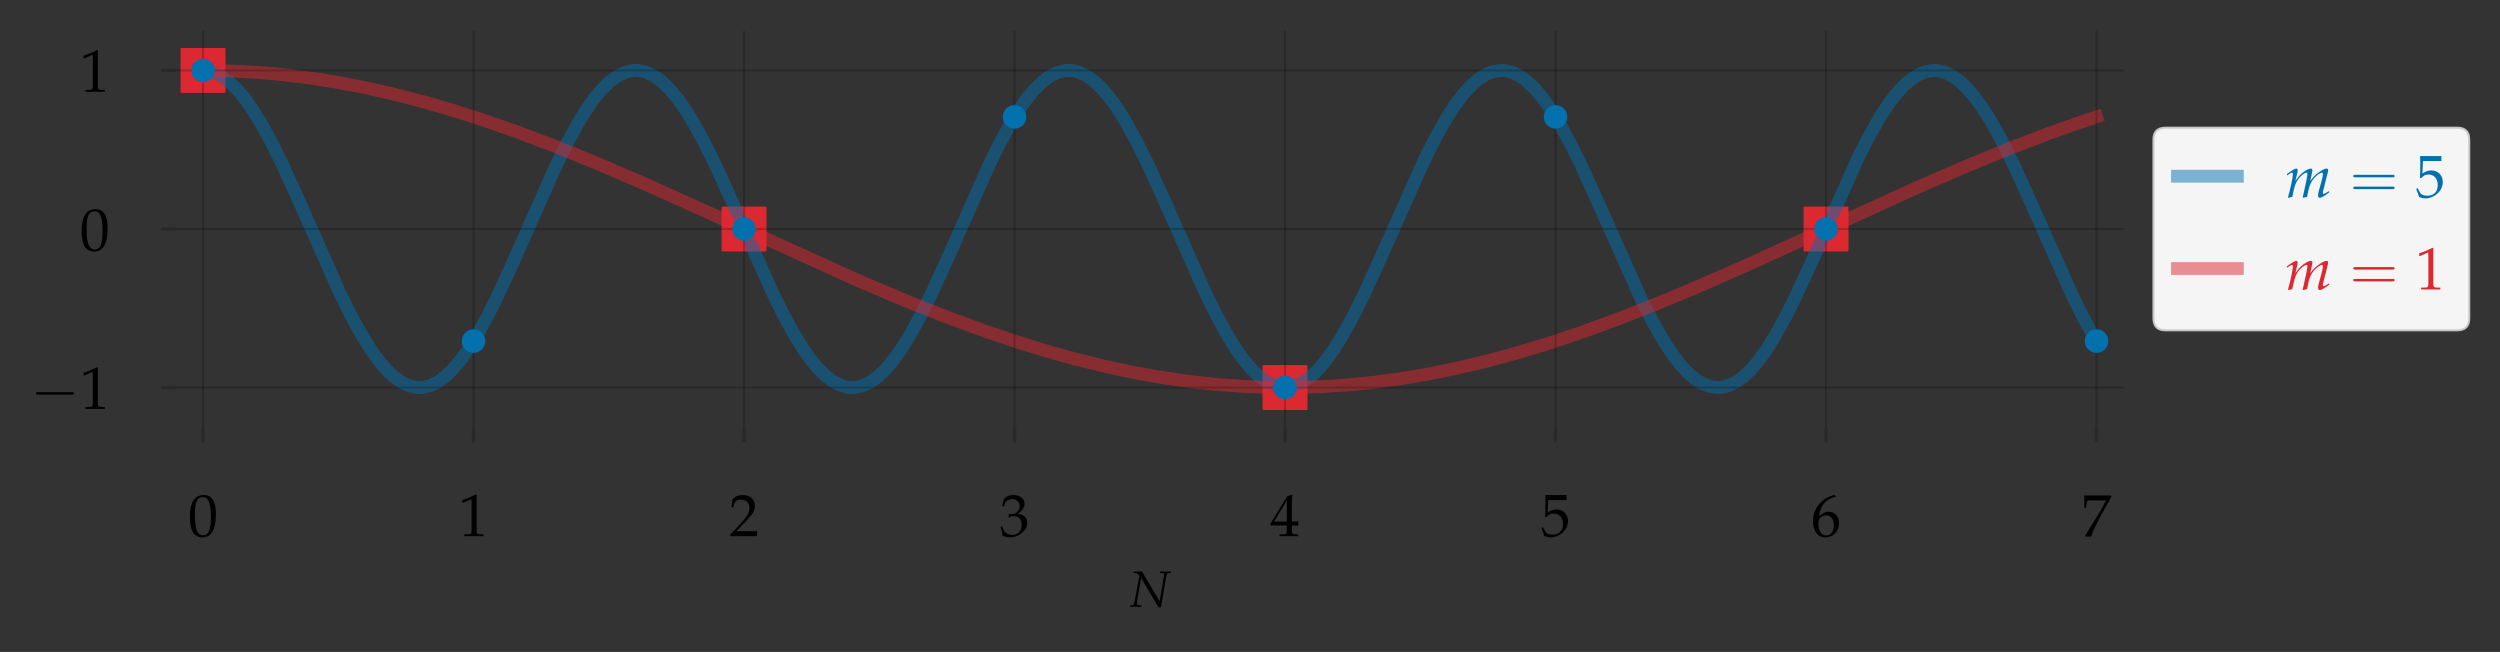 <?xml version="1.0" encoding="utf-8" standalone="no"?>
<!DOCTYPE svg PUBLIC "-//W3C//DTD SVG 1.1//EN"
  "http://www.w3.org/Graphics/SVG/1.1/DTD/svg11.dtd">
<svg height="152.4pt" version="1.1" viewBox="0 0 584.4 152.4" width="584.4pt" xmlns="http://www.w3.org/2000/svg" xmlns:xlink="http://www.w3.org/1999/xlink">
 <rect x="0" y="0" width="584.4" height="152.4" fill="#333333" stroke="none"/>
 <defs>
  <style type="text/css">*{stroke-linecap:butt;stroke-linejoin:round;}</style>
 </defs>
 <g id="figure_1">
  <g id="patch_1">
   <path d="M 0 152.4 
L 584.4 152.4 
L 584.4 0 
L 0 0 
z
" style="fill:none;"/>
  </g>
  <g id="axes_1">
   <g id="patch_2">
    <path d="M 41.146 99.862 
L 496.405 99.862 
L 496.405 7.2 
L 41.146 7.2 
z
" style="fill:none;"/>
   </g>
   <g id="PathCollection_1">
    <defs>
     <path d="M -5 5 
L 5 5 
L 5 -5 
L -5 -5 
z
" id="me620ab1934" style="stroke:#dc2830;stroke-width:0.5;"/>
    </defs>
    <g clip-path="url(#p065a7828a2)">
     <use style="fill:#dc2830;stroke:#dc2830;stroke-width:0.5;" x="47.469" xlink:href="#me620ab1934" y="16.466"/>
     <use style="fill:#dc2830;stroke:#dc2830;stroke-width:0.5;" x="173.93" xlink:href="#me620ab1934" y="53.531"/>
     <use style="fill:#dc2830;stroke:#dc2830;stroke-width:0.5;" x="300.391" xlink:href="#me620ab1934" y="90.595"/>
     <use style="fill:#dc2830;stroke:#dc2830;stroke-width:0.5;" x="426.852" xlink:href="#me620ab1934" y="53.531"/>
    </g>
   </g>
   <g id="line2d_1">
    <path clip-path="url(#p065a7828a2)" d="M 47.469 16.466 
L 48.356 16.522 
L 50.13 16.971 
L 51.904 17.863 
L 53.678 19.188 
L 55.452 20.929 
L 57.226 23.065 
L 59 25.571 
L 60.774 28.416 
L 63.435 33.243 
L 66.096 38.622 
L 69.644 46.4 
L 79.401 68.386 
L 82.062 73.77 
L 84.723 78.602 
L 86.497 81.452 
L 88.271 83.963 
L 90.045 86.105 
L 91.819 87.852 
L 93.593 89.182 
L 95.367 90.081 
L 97.141 90.536 
L 98.028 90.595 
L 98.915 90.542 
L 100.689 90.1 
L 102.463 89.214 
L 104.237 87.896 
L 106.011 86.16 
L 107.785 84.029 
L 109.559 81.529 
L 111.333 78.688 
L 113.994 73.867 
L 116.655 68.493 
L 120.203 60.719 
L 129.96 38.729 
L 132.621 33.341 
L 135.282 28.502 
L 137.056 25.648 
L 138.83 23.132 
L 140.604 20.985 
L 142.378 19.232 
L 144.152 17.895 
L 145.926 16.991 
L 147.7 16.529 
L 148.587 16.466 
L 149.474 16.516 
L 151.248 16.952 
L 153.022 17.832 
L 154.796 19.144 
L 156.57 20.874 
L 158.344 22.999 
L 160.118 25.495 
L 161.892 28.331 
L 164.553 33.145 
L 167.214 38.516 
L 170.762 46.286 
L 180.519 68.279 
L 183.18 73.672 
L 185.841 78.516 
L 187.615 81.375 
L 189.389 83.896 
L 191.163 86.049 
L 192.937 87.808 
L 194.711 89.15 
L 196.485 90.061 
L 198.259 90.529 
L 199.146 90.595 
L 200.033 90.548 
L 201.807 90.119 
L 203.581 89.246 
L 205.355 87.939 
L 207.129 86.216 
L 208.903 84.096 
L 210.677 81.605 
L 212.451 78.774 
L 215.112 73.965 
L 217.773 68.599 
L 221.321 60.833 
L 231.078 38.836 
L 233.739 33.439 
L 236.4 28.588 
L 238.174 25.725 
L 239.948 23.199 
L 241.722 21.041 
L 243.496 19.276 
L 245.27 17.927 
L 247.044 17.01 
L 248.818 16.536 
L 249.705 16.467 
L 250.592 16.51 
L 252.366 16.934 
L 254.14 17.801 
L 255.914 19.101 
L 257.688 20.819 
L 259.462 22.933 
L 261.236 25.419 
L 263.01 28.245 
L 265.671 33.048 
L 268.332 38.409 
L 271.88 46.171 
L 281.637 68.172 
L 284.298 73.574 
L 286.959 78.43 
L 288.733 81.298 
L 290.507 83.829 
L 292.281 85.993 
L 294.055 87.763 
L 295.829 89.118 
L 297.603 90.041 
L 299.377 90.522 
L 300.264 90.594 
L 301.151 90.554 
L 302.925 90.137 
L 304.699 89.277 
L 306.473 87.982 
L 308.247 86.27 
L 310.021 84.161 
L 311.795 81.681 
L 313.569 78.859 
L 316.23 74.062 
L 318.891 68.706 
L 322.439 60.948 
L 333.083 37.09 
L 335.744 31.849 
L 338.405 27.199 
L 340.179 24.49 
L 341.953 22.134 
L 343.727 20.158 
L 345.501 18.588 
L 347.275 17.44 
L 349.049 16.731 
L 350.823 16.468 
L 351.71 16.505 
L 353.484 16.915 
L 355.258 17.77 
L 357.032 19.058 
L 358.806 20.764 
L 360.58 22.867 
L 362.354 25.343 
L 364.128 28.16 
L 366.789 32.951 
L 369.45 38.303 
L 372.998 46.057 
L 383.642 69.92 
L 386.303 75.166 
L 388.964 79.822 
L 390.738 82.535 
L 392.512 84.897 
L 394.286 86.878 
L 396.06 88.455 
L 397.834 89.608 
L 399.608 90.324 
L 401.382 90.593 
L 402.269 90.56 
L 404.043 90.155 
L 405.817 89.307 
L 407.591 88.025 
L 409.365 86.325 
L 411.139 84.227 
L 412.913 81.757 
L 414.687 78.944 
L 417.348 74.159 
L 420.009 68.812 
L 423.557 61.062 
L 434.201 37.194 
L 436.862 31.943 
L 439.523 27.281 
L 441.297 24.563 
L 443.071 22.196 
L 444.845 20.209 
L 446.619 18.627 
L 448.393 17.467 
L 450.167 16.745 
L 451.941 16.469 
L 452.828 16.5 
L 454.602 16.897 
L 456.376 17.739 
L 458.15 19.015 
L 459.924 20.71 
L 461.698 22.802 
L 463.472 25.267 
L 465.246 28.075 
L 467.907 32.854 
L 470.568 38.196 
L 474.116 45.943 
L 484.76 69.815 
L 487.421 75.071 
L 490.082 79.74 
L 490.082 79.74 
" style="fill:none;stroke:#0271ae;stroke-linecap:square;stroke-opacity:0.5;stroke-width:3;"/>
   </g>
   <g id="line2d_2">
    <path clip-path="url(#p065a7828a2)" d="M 47.469 16.466 
L 53.678 16.576 
L 59.887 16.906 
L 66.096 17.454 
L 72.305 18.216 
L 78.514 19.188 
L 84.723 20.364 
L 91.819 21.949 
L 98.915 23.78 
L 106.011 25.841 
L 113.107 28.118 
L 121.09 30.913 
L 129.96 34.279 
L 139.717 38.249 
L 150.361 42.834 
L 163.666 48.818 
L 200.92 65.725 
L 211.564 70.233 
L 220.434 73.77 
L 229.304 77.061 
L 237.287 79.781 
L 244.383 81.982 
L 251.479 83.963 
L 258.575 85.707 
L 265.671 87.202 
L 271.88 88.295 
L 278.089 89.182 
L 284.298 89.857 
L 290.507 90.317 
L 296.716 90.557 
L 302.925 90.577 
L 309.134 90.377 
L 315.343 89.958 
L 321.552 89.322 
L 327.761 88.474 
L 333.97 87.418 
L 340.179 86.16 
L 347.275 84.486 
L 354.371 82.571 
L 361.467 80.431 
L 369.45 77.775 
L 377.433 74.88 
L 386.303 71.42 
L 396.06 67.364 
L 407.591 62.314 
L 423.557 55.047 
L 448.393 43.731 
L 459.924 38.729 
L 469.681 34.73 
L 478.551 31.332 
L 486.534 28.502 
L 490.082 27.322 
L 490.082 27.322 
" style="fill:none;stroke:#dc2830;stroke-linecap:square;stroke-opacity:0.5;stroke-width:3;"/>
   </g>
   <g id="matplotlib.axis_1">
    <g id="xtick_1">
     <g id="line2d_3">
      <path clip-path="url(#p065a7828a2)" d="M 47.469 99.862 
L 47.469 7.2 
" style="fill:none;stroke:#000000;stroke-linecap:square;stroke-opacity:0.2;stroke-width:0.5;"/>
     </g>
     <g id="line2d_4">
      <defs>
       <path d="M 0 0 
L 0 3.5 
" id="m1cb955e907" style="stroke:#000000;stroke-opacity:0.2;stroke-width:0.8;"/>
      </defs>
      <g>
       <use style="fill-opacity:0.2;stroke:#000000;stroke-opacity:0.2;stroke-width:0.8;" x="47.469" xlink:href="#m1cb955e907" y="99.862"/>
      </g>
     </g>
     <g id="text_1">
      <!-- $\mathdefault{0}$ -->
      <g transform="translate(43.982 125.341)scale(0.14 -0.14)">
       <defs>
        <path d="M 26.297 69 
C 10.797 69 2.906 56.688 2.906 32.453 
C 2.906 20.719 5 10.625 8.5 5.719 
C 12 0.797 17.594 -2 23.797 -2 
C 38.906 -2 46.5 11.016 46.5 36.656 
C 46.5 58.578 40 69 26.297 69 
z
M 24.5 65.5 
C 34.203 65.5 38.094 55.688 38.094 31.641 
C 38.094 10.328 34.297 1.5 25.094 1.5 
C 15.406 1.5 11.297 11.625 11.297 36.062 
C 11.297 57.188 15 65.5 24.5 65.5 
z
" id="URW_Palladio_L_Roman-48"/>
       </defs>
       <use transform="scale(0.996)" xlink:href="#URW_Palladio_L_Roman-48"/>
      </g>
     </g>
    </g>
    <g id="xtick_2">
     <g id="line2d_5">
      <path clip-path="url(#p065a7828a2)" d="M 110.699 99.862 
L 110.699 7.2 
" style="fill:none;stroke:#000000;stroke-linecap:square;stroke-opacity:0.2;stroke-width:0.5;"/>
     </g>
     <g id="line2d_6">
      <g>
       <use style="fill-opacity:0.2;stroke:#000000;stroke-opacity:0.2;stroke-width:0.8;" x="110.699" xlink:href="#m1cb955e907" y="99.862"/>
      </g>
     </g>
     <g id="text_2">
      <!-- $\mathdefault{1}$ -->
      <g transform="translate(107.212 125.341)scale(0.14 -0.14)">
       <defs>
        <path d="M 6.703 56 
L 7.703 56 
L 20.594 61.812 
C 20.703 61.906 20.797 61.906 20.906 61.906 
C 21.5 61.906 21.703 61.016 21.703 58.609 
L 21.703 9.578 
C 21.703 4.312 20.594 3.203 15.203 3.203 
L 9.594 3.203 
L 9.594 0 
C 25 0 25 0 26.094 0 
C 27.406 0 29.594 0 33 0 
C 34.203 0 37.703 0 41.797 0 
L 41.797 3.203 
L 36.594 3.203 
C 31.094 3.203 30.094 4.312 30.094 9.562 
L 30.094 69.422 
L 28.703 69.922 
C 22.203 66.516 15.094 63.516 6 60.312 
z
" id="URW_Palladio_L_Roman-49"/>
       </defs>
       <use transform="scale(0.996)" xlink:href="#URW_Palladio_L_Roman-49"/>
      </g>
     </g>
    </g>
    <g id="xtick_3">
     <g id="line2d_7">
      <path clip-path="url(#p065a7828a2)" d="M 173.93 99.862 
L 173.93 7.2 
" style="fill:none;stroke:#000000;stroke-linecap:square;stroke-opacity:0.2;stroke-width:0.5;"/>
     </g>
     <g id="line2d_8">
      <g>
       <use style="fill-opacity:0.2;stroke:#000000;stroke-opacity:0.2;stroke-width:0.8;" x="173.93" xlink:href="#m1cb955e907" y="99.862"/>
      </g>
     </g>
     <g id="text_3">
      <!-- $\mathdefault{2}$ -->
      <g transform="translate(170.443 125.341)scale(0.14 -0.14)">
       <defs>
        <path d="M 1.594 2.5 
L 1.594 0 
C 20.297 0 20.297 0 23.906 0 
C 27.5 0 27.5 0 46.797 0 
C 46.594 1.953 46.594 2.906 46.594 4.203 
C 46.594 5.438 46.594 6.359 46.797 8.422 
C 35.297 8.422 30.703 8.422 12.203 8.422 
L 30.406 27.516 
C 40.094 37.719 43.094 43.172 43.094 50.594 
C 43.094 61.969 35.297 69 22.594 69 
C 15.406 69 10.5 67 5.594 62.016 
L 3.906 48.422 
L 6.797 48.422 
L 8.094 53.016 
C 9.703 58.797 13.297 61.297 20 61.297 
C 28.594 61.297 34.094 55.891 34.094 47.422 
C 34.094 39.922 29.906 32.547 18.594 20.562 
z
" id="URW_Palladio_L_Roman-50"/>
       </defs>
       <use transform="scale(0.996)" xlink:href="#URW_Palladio_L_Roman-50"/>
      </g>
     </g>
    </g>
    <g id="xtick_4">
     <g id="line2d_9">
      <path clip-path="url(#p065a7828a2)" d="M 237.16 99.862 
L 237.16 7.2 
" style="fill:none;stroke:#000000;stroke-linecap:square;stroke-opacity:0.2;stroke-width:0.5;"/>
     </g>
     <g id="line2d_10">
      <g>
       <use style="fill-opacity:0.2;stroke:#000000;stroke-opacity:0.2;stroke-width:0.8;" x="237.16" xlink:href="#m1cb955e907" y="99.862"/>
      </g>
     </g>
     <g id="text_4">
      <!-- $\mathdefault{3}$ -->
      <g transform="translate(233.673 125.341)scale(0.14 -0.14)">
       <defs>
        <path d="M 4.297 49.953 
L 7.406 49.953 
L 9.203 55.531 
C 10.297 58.906 16.594 62.297 21.797 62.297 
C 28.297 62.297 33.594 57.016 33.594 50.75 
C 33.594 43.281 27.703 37 20.594 37 
C 19.797 37 18.703 37 17.406 37.203 
L 15.906 37.203 
L 14.703 31.984 
L 15.406 31.375 
C 19.203 33.094 21.094 33.594 23.797 33.594 
C 32.094 33.594 36.906 28.266 36.906 19.094 
C 36.906 8.844 30.797 2.109 21.5 2.109 
C 16.906 2.109 12.797 3.609 9.797 6.422 
C 7.406 8.641 6.094 10.953 4.203 16.391 
L 1.5 15.391 
C 3.594 9.266 4.406 5.641 5 0.609 
C 10.297 -1.203 14.703 -2 18.406 -2 
C 26.406 -2 35.594 2.516 41.094 9.266 
C 44.5 13.391 46.203 17.812 46.203 22.531 
C 46.203 27.359 44.203 31.594 40.594 34.094 
C 38.094 35.906 35.797 36.719 30.797 37.609 
C 38.797 43.797 41.797 48.375 41.797 54.25 
C 41.797 63.125 34.406 69 23.297 69 
C 16.5 69 12 67.109 7.203 62.328 
z
" id="URW_Palladio_L_Roman-51"/>
       </defs>
       <use transform="scale(0.996)" xlink:href="#URW_Palladio_L_Roman-51"/>
      </g>
     </g>
    </g>
    <g id="xtick_5">
     <g id="line2d_11">
      <path clip-path="url(#p065a7828a2)" d="M 300.391 99.862 
L 300.391 7.2 
" style="fill:none;stroke:#000000;stroke-linecap:square;stroke-opacity:0.2;stroke-width:0.5;"/>
     </g>
     <g id="line2d_12">
      <g>
       <use style="fill-opacity:0.2;stroke:#000000;stroke-opacity:0.2;stroke-width:0.8;" x="300.391" xlink:href="#m1cb955e907" y="99.862"/>
      </g>
     </g>
     <g id="text_5">
      <!-- $\mathdefault{4}$ -->
      <g transform="translate(296.904 125.341)scale(0.14 -0.14)">
       <defs>
        <path d="M 28 18 
L 28 10.516 
C 28 4.516 26.906 3.109 22 3.109 
L 15.797 3.109 
L 15.797 0 
C 29.094 0 29.094 0 31.5 0 
C 33.906 0 33.906 0 47.203 0 
L 47.203 3.109 
L 42.406 3.109 
C 37.5 3.109 36.406 4.406 36.406 10.453 
L 36.406 18 
C 42.297 18 44.406 18 47.203 17.703 
L 47.203 24.812 
C 42.5 24.422 40.594 24.422 39.094 24.422 
L 38.797 24.422 
L 36.406 24.422 
L 36.406 38.391 
C 36.406 56.25 36.594 64.875 37.094 69 
L 35.906 69.5 
L 28.5 66.797 
L 0.203 20.297 
L 1.297 18 
z
M 28 24.422 
L 6.5 24.422 
L 28 59.781 
z
" id="URW_Palladio_L_Roman-52"/>
       </defs>
       <use transform="scale(0.996)" xlink:href="#URW_Palladio_L_Roman-52"/>
      </g>
     </g>
    </g>
    <g id="xtick_6">
     <g id="line2d_13">
      <path clip-path="url(#p065a7828a2)" d="M 363.621 99.862 
L 363.621 7.2 
" style="fill:none;stroke:#000000;stroke-linecap:square;stroke-opacity:0.2;stroke-width:0.5;"/>
     </g>
     <g id="line2d_14">
      <g>
       <use style="fill-opacity:0.2;stroke:#000000;stroke-opacity:0.2;stroke-width:0.8;" x="363.621" xlink:href="#m1cb955e907" y="99.862"/>
      </g>
     </g>
     <g id="text_6">
      <!-- $\mathdefault{5}$ -->
      <g transform="translate(360.134 125.341)scale(0.14 -0.14)">
       <defs>
        <path d="M 12.703 60.578 
C 25.594 60.578 31.203 60.578 43.203 60.578 
L 43.703 61.047 
C 43.5 62.75 43.5 63.5 43.5 64.75 
C 43.5 66.078 43.5 66.828 43.703 68.531 
L 43.203 69 
C 35.703 69 31.203 69 25.797 69 
C 20.297 69 15.906 69 8.406 69 
L 7.906 68.797 
C 8 62.672 8.094 58.266 8.094 55.047 
C 8.094 46.516 7.797 36.875 7.5 32.453 
L 9.5 31.844 
C 14.203 36.578 16.906 38 21.797 38 
C 31.406 38 37.406 31.141 37.406 20.25 
C 37.406 9.062 31 2.5 20.094 2.5 
C 14.703 2.5 9.703 4.328 8.297 6.938 
L 3.703 15.203 
L 1.297 13.797 
C 3.594 8.062 4.797 4.844 6.203 0.422 
C 9 -1.109 13 -2 17.297 -2 
C 24 -2 31.094 0.922 36.594 5.75 
C 42.703 11.188 45.906 18.031 45.906 25.469 
C 45.906 36.859 37.797 44.906 26.406 44.906 
C 21.594 44.906 18 43.609 11.797 39.906 
z
" id="URW_Palladio_L_Roman-53"/>
       </defs>
       <use transform="scale(0.996)" xlink:href="#URW_Palladio_L_Roman-53"/>
      </g>
     </g>
    </g>
    <g id="xtick_7">
     <g id="line2d_15">
      <path clip-path="url(#p065a7828a2)" d="M 426.852 99.862 
L 426.852 7.2 
" style="fill:none;stroke:#000000;stroke-linecap:square;stroke-opacity:0.2;stroke-width:0.5;"/>
     </g>
     <g id="line2d_16">
      <g>
       <use style="fill-opacity:0.2;stroke:#000000;stroke-opacity:0.2;stroke-width:0.8;" x="426.852" xlink:href="#m1cb955e907" y="99.862"/>
      </g>
     </g>
     <g id="text_7">
      <!-- $\mathdefault{6}$ -->
      <g transform="translate(423.365 125.341)scale(0.14 -0.14)">
       <defs>
        <path d="M 41.594 67.344 
L 37.906 69.047 
C 28.297 65.844 24.203 63.844 19.094 59.438 
C 8.797 50.719 3.203 38.5 3.203 24.766 
C 3.203 8.219 11.203 -2 24.094 -2 
C 37.094 -2 46.797 8.312 46.797 21.953 
C 46.797 33.484 39.906 41 29.297 41 
C 24.297 41 21.297 39.688 15.406 34.984 
C 14.297 34.078 14.203 33.984 13.094 33.188 
C 15.203 51.312 23.594 61.141 41.594 66.547 
z
M 25.5 34.984 
C 33.094 34.984 38.203 28.375 38.203 18.453 
C 38.203 8.016 33.094 1.297 25.406 1.297 
C 16.906 1.297 12.297 8.609 12.297 22.062 
C 12.297 25.562 12.703 27.469 13.797 29.172 
C 16 32.578 20.703 34.984 25.5 34.984 
z
" id="URW_Palladio_L_Roman-54"/>
       </defs>
       <use transform="scale(0.996)" xlink:href="#URW_Palladio_L_Roman-54"/>
      </g>
     </g>
    </g>
    <g id="xtick_8">
     <g id="line2d_17">
      <path clip-path="url(#p065a7828a2)" d="M 490.082 99.862 
L 490.082 7.2 
" style="fill:none;stroke:#000000;stroke-linecap:square;stroke-opacity:0.2;stroke-width:0.5;"/>
     </g>
     <g id="line2d_18">
      <g>
       <use style="fill-opacity:0.2;stroke:#000000;stroke-opacity:0.2;stroke-width:0.8;" x="490.082" xlink:href="#m1cb955e907" y="99.862"/>
      </g>
     </g>
     <g id="text_8">
      <!-- $\mathdefault{7}$ -->
      <g transform="translate(486.595 125.341)scale(0.14 -0.14)">
       <defs>
        <path d="M 5.594 0.5 
L 6.5 -0.797 
C 10.406 -0.5 10.406 -0.5 11.094 -0.5 
C 11.797 -0.5 11.797 -0.5 15.703 -0.797 
C 19.906 10.141 24.797 20.578 31.406 32.609 
L 49.703 65.609 
L 49.703 68.312 
C 38.906 68.312 35.406 68.312 27.297 68.312 
C 20 68.312 15.094 68.312 5.406 68.312 
L 4.406 68.109 
C 4.703 58.594 4.703 58.594 4.703 57.578 
C 4.703 56.469 4.703 56.469 4.406 47.359 
L 7.406 47.359 
L 8.094 52.969 
C 8.906 59.203 9.594 60 14.203 60 
L 40.906 60 
C 36.906 51.766 33.797 45.953 30 39.828 
z
" id="URW_Palladio_L_Roman-55"/>
       </defs>
       <use transform="scale(0.996)" xlink:href="#URW_Palladio_L_Roman-55"/>
      </g>
     </g>
    </g>
    <g id="text_9">
     <!-- $N$ -->
     <g transform="translate(264.125 141.828)scale(0.12 -0.12)">
      <defs>
       <path d="M 23.703 68.781 
L 15.594 68.781 
L 14.594 68.781 
L 13.203 68.781 
C 12.906 68.781 11.406 68.781 9.094 68.781 
L 7.5 68.781 
L 7 66 
L 10.5 66 
C 12.203 66 14.406 65.297 15.5 64.406 
C 17 63.203 18.5 61.312 18.5 60.516 
C 18.5 60.422 18.5 60.125 18.406 59.812 
C 18.406 59.719 18.406 59.516 18.297 59.328 
C 18.203 58.531 18.094 57.828 18 57.531 
L 9.203 10.344 
C 8 4.172 7.406 3.375 3.797 2.969 
L 0.703 2.672 
L 0.203 -0.109 
L 11.297 -0.109 
C 12.5 -0.109 12.594 -0.109 22.297 -0.109 
L 22.797 2.578 
L 18.594 2.875 
C 14.594 3.188 13.703 3.984 13.703 7.266 
C 13.703 8.062 13.797 9.156 14 10.25 
L 22 56.438 
L 55.797 -1 
L 60.797 -1 
L 70.203 54.047 
C 72.297 65.297 72.5 65.703 76.203 66 
L 79.906 66 
L 80.406 68.781 
L 78.297 68.781 
L 69.406 68.781 
L 60.797 68.781 
L 58.906 68.781 
L 58.406 66 
L 63.094 66 
C 65.703 66 66.703 65.266 66.703 63.609 
C 66.703 62.906 66.406 60.328 66.203 59.031 
L 58.203 10.344 
z
" id="URW_Palladio_L_Italic-78"/>
      </defs>
      <use transform="scale(0.996)" xlink:href="#URW_Palladio_L_Italic-78"/>
     </g>
    </g>
   </g>
   <g id="matplotlib.axis_2">
    <g id="ytick_1">
     <g id="line2d_19">
      <path clip-path="url(#p065a7828a2)" d="M 41.146 90.595 
L 496.405 90.595 
" style="fill:none;stroke:#000000;stroke-linecap:square;stroke-opacity:0.2;stroke-width:0.5;"/>
     </g>
     <g id="line2d_20">
      <defs>
       <path d="M 0 0 
L -3.5 0 
" id="ma83bf15759" style="stroke:#000000;stroke-opacity:0.2;stroke-width:0.8;"/>
      </defs>
      <g>
       <use style="fill-opacity:0.2;stroke:#000000;stroke-opacity:0.2;stroke-width:0.8;" x="41.146" xlink:href="#ma83bf15759" y="90.595"/>
      </g>
     </g>
     <g id="text_10">
      <!-- $\mathdefault{−1}$ -->
      <g transform="translate(7.2 95.585)scale(0.14 -0.14)">
       <defs>
        <path d="M 65.906 23 
C 67.594 23 69.406 23 69.406 25 
C 69.406 27 67.594 27 65.906 27 
L 11.797 27 
C 10.094 27 8.297 27 8.297 25 
C 8.297 23 10.094 23 11.797 23 
z
" id="CMSY10-0"/>
       </defs>
       <use transform="scale(1.038)" xlink:href="#CMSY10-0"/>
       <use transform="translate(81.942 0)scale(0.996)" xlink:href="#URW_Palladio_L_Roman-49"/>
      </g>
     </g>
    </g>
    <g id="ytick_2">
     <g id="line2d_21">
      <path clip-path="url(#p065a7828a2)" d="M 41.146 53.531 
L 496.405 53.531 
" style="fill:none;stroke:#000000;stroke-linecap:square;stroke-opacity:0.2;stroke-width:0.5;"/>
     </g>
     <g id="line2d_22">
      <g>
       <use style="fill-opacity:0.2;stroke:#000000;stroke-opacity:0.2;stroke-width:0.8;" x="41.146" xlink:href="#ma83bf15759" y="53.531"/>
      </g>
     </g>
     <g id="text_11">
      <!-- $\mathdefault{0}$ -->
      <g transform="translate(18.672 58.521)scale(0.14 -0.14)">
       <use transform="scale(0.996)" xlink:href="#URW_Palladio_L_Roman-48"/>
      </g>
     </g>
    </g>
    <g id="ytick_3">
     <g id="line2d_23">
      <path clip-path="url(#p065a7828a2)" d="M 41.146 16.466 
L 496.405 16.466 
" style="fill:none;stroke:#000000;stroke-linecap:square;stroke-opacity:0.2;stroke-width:0.5;"/>
     </g>
     <g id="line2d_24">
      <g>
       <use style="fill-opacity:0.2;stroke:#000000;stroke-opacity:0.2;stroke-width:0.8;" x="41.146" xlink:href="#ma83bf15759" y="16.466"/>
      </g>
     </g>
     <g id="text_12">
      <!-- $\mathdefault{1}$ -->
      <g transform="translate(18.672 21.456)scale(0.14 -0.14)">
       <use transform="scale(0.996)" xlink:href="#URW_Palladio_L_Roman-49"/>
      </g>
     </g>
    </g>
   </g>
   <g id="PathCollection_2">
    <defs>
     <path d="M 0 2.5 
C 0.663 2.5 1.299 2.237 1.768 1.768 
C 2.237 1.299 2.5 0.663 2.5 0 
C 2.5 -0.663 2.237 -1.299 1.768 -1.768 
C 1.299 -2.237 0.663 -2.5 0 -2.5 
C -0.663 -2.5 -1.299 -2.237 -1.768 -1.768 
C -2.237 -1.299 -2.5 -0.663 -2.5 0 
C -2.5 0.663 -2.237 1.299 -1.768 1.768 
C -1.299 2.237 -0.663 2.5 0 2.5 
z
" id="ma2328b9c63" style="stroke:#0271ae;stroke-width:0.5;"/>
    </defs>
    <g clip-path="url(#p065a7828a2)">
     <use style="fill:#0271ae;stroke:#0271ae;stroke-width:0.5;" x="47.469" xlink:href="#ma2328b9c63" y="16.466"/>
     <use style="fill:#0271ae;stroke:#0271ae;stroke-width:0.5;" x="110.699" xlink:href="#ma2328b9c63" y="79.74"/>
     <use style="fill:#0271ae;stroke:#0271ae;stroke-width:0.5;" x="173.93" xlink:href="#ma2328b9c63" y="53.531"/>
     <use style="fill:#0271ae;stroke:#0271ae;stroke-width:0.5;" x="237.16" xlink:href="#ma2328b9c63" y="27.322"/>
     <use style="fill:#0271ae;stroke:#0271ae;stroke-width:0.5;" x="300.391" xlink:href="#ma2328b9c63" y="90.595"/>
     <use style="fill:#0271ae;stroke:#0271ae;stroke-width:0.5;" x="363.621" xlink:href="#ma2328b9c63" y="27.322"/>
     <use style="fill:#0271ae;stroke:#0271ae;stroke-width:0.5;" x="426.852" xlink:href="#ma2328b9c63" y="53.531"/>
     <use style="fill:#0271ae;stroke:#0271ae;stroke-width:0.5;" x="490.082" xlink:href="#ma2328b9c63" y="79.74"/>
    </g>
   </g>
   <g id="legend_1">
    <g id="patch_3">
     <path d="M 506.205 77.202 
L 574.4 77.202 
Q 577.2 77.202 577.2 74.402 
L 577.2 32.66 
Q 577.2 29.86 574.4 29.86 
L 506.205 29.86 
Q 503.405 29.86 503.405 32.66 
L 503.405 74.402 
Q 503.405 77.202 506.205 77.202 
z
" style="fill:#ffffff;opacity:0.95;stroke:#cccccc;stroke-linejoin:miter;stroke-width:0.5;"/>
    </g>
    <g id="line2d_25">
     <path d="M 509.005 41.198 
L 523.005 41.198 
" style="fill:none;stroke:#0271ae;stroke-linecap:square;stroke-opacity:0.5;stroke-width:3;"/>
    </g>
    <g id="line2d_26"/>
    <g id="text_13">
     <!-- $m=5$ -->
     <g style="fill:#0271ae;" transform="translate(534.205 46.098)scale(0.14 -0.14)">
      <defs>
       <path d="M 73 10.156 
L 70.406 8.469 
C 67.5 6.578 65.297 5.484 64.297 5.484 
C 63.594 5.484 63 6.375 63 7.469 
C 63 8.469 63.203 9.375 63.703 11.469 
L 71.203 41.109 
C 71.594 42.797 71.906 44.391 71.906 45.203 
C 71.906 46.906 70.906 48 69.297 48 
C 66.406 48 62.594 46.203 56.5 41.906 
C 50.203 37.406 46.703 33.922 41.797 27.031 
L 44.797 40.719 
C 45.203 42.703 45.5 44.203 45.5 44.906 
C 45.5 46.797 44.5 48 42.906 48 
C 39.906 48 35.297 45.812 29.797 41.609 
C 25.406 38.203 23.406 36.109 16.906 27.328 
L 20.203 40.609 
C 20.594 42.203 20.797 43.703 20.797 44.891 
C 20.797 46.797 19.906 48 18.5 48 
C 16.406 48 12.594 45.906 5.203 40.594 
L 2.406 38.609 
L 3.094 36.609 
L 6.297 38.703 
C 10 41.016 10.297 41.203 11 41.203 
C 12.094 41.203 12.797 40.219 12.797 38.719 
C 12.797 33.625 8.703 14.359 4.594 0.094 
L 4.906 -1 
L 11.703 0.484 
L 13.906 10.672 
C 16.297 21.75 19 27.641 24.5 33.625 
C 28.703 38.219 33.203 41.203 36 41.203 
C 36.703 41.203 37.094 40.406 37.094 39.125 
C 37.094 35.625 34.906 24.25 30.797 6.781 
L 29.203 0.094 
L 29.703 -1 
L 36.594 0.484 
L 38.703 11.172 
C 40.297 19.25 43.703 26.734 48.094 31.641 
C 53.594 37.719 58.594 41.203 61.797 41.203 
C 62.594 41.203 63.094 40.312 63.094 38.719 
C 63.094 36.312 62.797 34.922 60.594 26.234 
C 59 19.953 57.297 13.969 56.297 10.578 
C 55.406 7.766 55 5.188 55 3 
C 55 0.484 56.094 -1 58 -1 
C 60.594 -1 64.203 1.078 74 8.375 
z
" id="URW_Palladio_L_Italic-109"/>
       <path d="M 68.703 32 
C 70.203 32 72.094 32 72.094 34.016 
C 72.094 36.016 70.203 36.016 68.797 36.016 
L 8.906 36.016 
C 7.5 36.016 5.594 36.016 5.594 34.016 
C 5.594 32 7.5 32 9 32 
z
M 68.797 13 
C 70.203 13 72.094 13 72.094 15.016 
C 72.094 17.016 70.203 17.016 68.703 17.016 
L 9 17.016 
C 7.5 17.016 5.594 17.016 5.594 15.016 
C 5.594 13 7.5 13 8.906 13 
z
" id="CMR10-61"/>
      </defs>
      <use transform="scale(0.996)" xlink:href="#URW_Palladio_L_Italic-109"/>
      <use transform="translate(107.674 0)scale(1.038)" xlink:href="#CMR10-61"/>
      <use transform="translate(217.29 0)scale(0.996)" xlink:href="#URW_Palladio_L_Roman-53"/>
     </g>
    </g>
    <g id="line2d_27">
     <path d="M 509.005 62.769 
L 523.005 62.769 
" style="fill:none;stroke:#dc2830;stroke-linecap:square;stroke-opacity:0.5;stroke-width:3;"/>
    </g>
    <g id="line2d_28"/>
    <g id="text_14">
     <!-- $m=1$ -->
     <g style="fill:#dc2830;" transform="translate(534.205 67.669)scale(0.14 -0.14)">
      <use transform="scale(0.996)" xlink:href="#URW_Palladio_L_Italic-109"/>
      <use transform="translate(107.674 0)scale(1.038)" xlink:href="#CMR10-61"/>
      <use transform="translate(217.29 0)scale(0.996)" xlink:href="#URW_Palladio_L_Roman-49"/>
     </g>
    </g>
   </g>
  </g>
 </g>
 <defs>
  <clipPath id="p065a7828a2">
   <rect height="92.662" width="455.259" x="41.146" y="7.2"/>
  </clipPath>
 </defs>
</svg>
